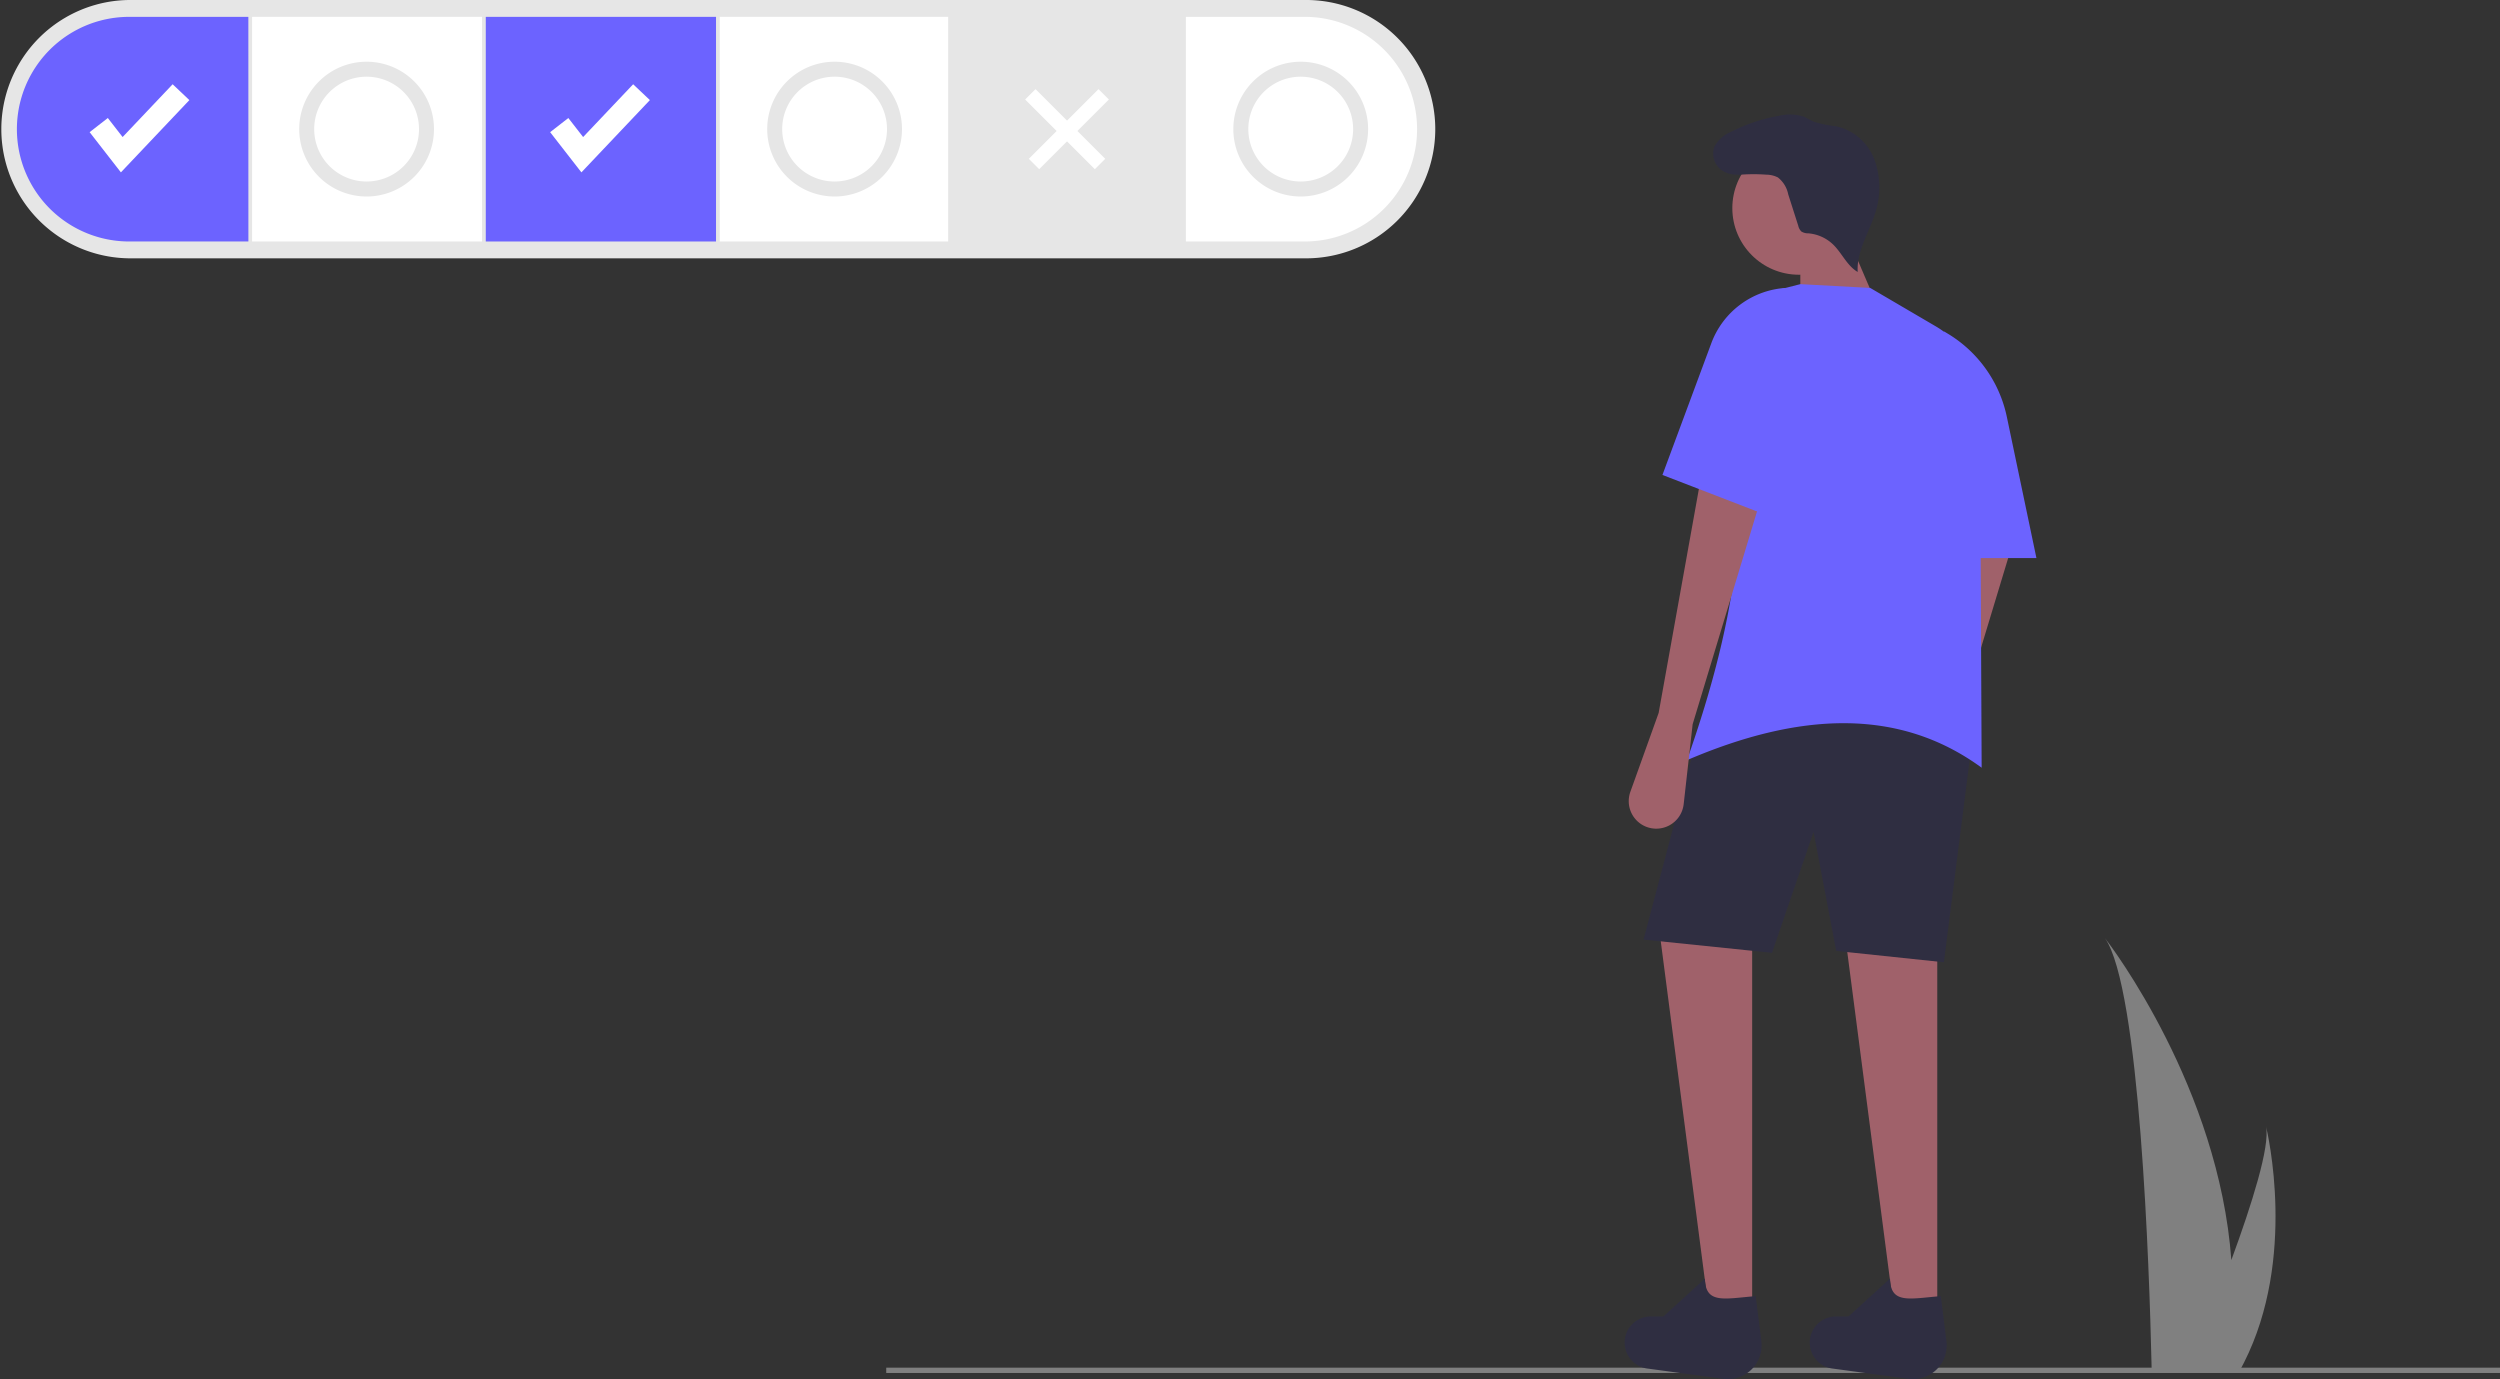 <svg xmlns="http://www.w3.org/2000/svg" width="181.272" height="100" viewBox="0 0 181.272 100"><rect x="0" y="0" width="181.272" height="100" fill="#333333" stroke="none"/><defs><style>.a{fill:gray;}.b{fill:#e6e6e6;}.c{fill:#fff;}.d{fill:#6c63ff;}.e{fill:#a0616a;}.f{fill:#2f2e41;}</style></defs><g transform="translate(0 0)"><rect class="a" width="117.012" height="0.386" transform="translate(64.26 99.168)"/><path class="a" d="M921.051,543.28c2.558,3.616,3.234,24.2,3.384,30.793,0,.149.008.29.01.423h6.475c.079-.141.152-.28.222-.423,3.838-7.576,1.709-16.659,1.6-17.118.292,1.444-1.027,5.63-2.517,9.684C929.312,554.173,921.537,543.91,921.051,543.28Z" transform="translate(-768.433 -475.272)"/><path class="b" d="M139.891,209.741a9.366,9.366,0,0,1,0-18.731h85.241a9.366,9.366,0,1,1,0,18.731Z" transform="translate(-130.525 -191.01)"/><rect class="c" width="16.673" height="16.288" transform="translate(18.279 1.222)"/><path class="c" d="M584.539,197.338H575.92v16.288h8.619a8.144,8.144,0,1,0,0-16.288Z" transform="translate(-489.933 -196.116)"/><rect class="c" width="16.56" height="16.288" transform="translate(52.19 1.222)"/><rect class="d" width="16.695" height="16.288" transform="translate(35.223 1.222)"/><rect class="b" width="16.695" height="16.288" transform="translate(69.021 1.222)"/><path class="d" d="M153.639,197.338H145a8.144,8.144,0,1,0,0,16.288h8.642Z" transform="translate(-135.631 -196.116)"/><path class="c" d="M35.93,38.033l-2.267-2.915,1.319-1.026,1.073,1.38,3.627-3.828,1.213,1.149Z" transform="translate(-27.164 -25.535)"/><path class="c" d="M208.886,38.033l-2.267-2.915,1.319-1.026,1.073,1.38,3.627-3.828,1.213,1.149Z" transform="translate(-166.729 -25.535)"/><rect class="c" width="1.064" height="7.146" transform="translate(74.333 7.215) rotate(-45)"/><rect class="c" width="7.146" height="1.064" transform="translate(74.599 11.516) rotate(-45)"/><path class="b" d="M247.792,223.967a4.886,4.886,0,1,1,4.886-4.886A4.886,4.886,0,0,1,247.792,223.967Zm0-8.687a3.8,3.8,0,1,0,3.8,3.8A3.8,3.8,0,0,0,247.792,215.281Z" transform="translate(-221.21 -209.719)"/><path class="b" d="M423.56,223.967a4.886,4.886,0,1,1,4.886-4.886A4.886,4.886,0,0,1,423.56,223.967Zm0-8.687a3.8,3.8,0,1,0,3.8,3.8,3.8,3.8,0,0,0-3.8-3.8Z" transform="translate(-363.044 -209.719)"/><path class="b" d="M598.624,223.967a4.886,4.886,0,1,1,4.886-4.886A4.887,4.887,0,0,1,598.624,223.967Zm0-8.687a3.8,3.8,0,1,0,3.8,3.8A3.8,3.8,0,0,0,598.624,215.281Z" transform="translate(-504.31 -209.719)"/><path class="e" d="M842.319,391.177l-2.051,5.722a2,2,0,0,0,.845,2.383h0a2,2,0,0,0,3.021-1.485l.651-5.8,4.931-16.3-4.246-2.054Z" transform="translate(-703.151 -338.387)"/><path class="e" d="M695.962,374.186h3.013V344.876l-6.848-.137Z" transform="translate(-558.506 -278.184)"/><path class="e" d="M626.438,374.186h3.013V344.876l-6.848-.137Z" transform="translate(-502.404 -278.184)"/><path class="f" d="M769.585,470.1l-7.807-.822-1.643-8.629-3.013,8.766-9.313-.959,3.835-14.518c7.01-4.763,13.668-4.659,20,0Z" transform="translate(-628.636 -400.327)"/><path class="f" d="M750.615,675.767a2.447,2.447,0,0,1-2.757,2.728l-5.551-.753a1.9,1.9,0,0,1-1.582-2.163h0a1.9,1.9,0,0,1,1.875-1.609h.915l3.011-2.743c.03,1.869,1.406,1.454,3.68,1.271Z" transform="translate(-622.902 -578.517)"/><path class="f" d="M820.138,675.767a2.447,2.447,0,0,1-2.757,2.728l-5.551-.753a1.9,1.9,0,0,1-1.582-2.163h0a1.9,1.9,0,0,1,1.875-1.609h.915l3.011-2.743c.03,1.869,1.406,1.454,3.68,1.271Z" transform="translate(-679.004 -578.517)"/><circle class="e" cx="4.828" cy="4.828" r="4.828" transform="translate(125.609 10.264)"/><path class="e" d="M682.191,92.156l-6.026.548V87.362l3.15-1.917Z" transform="translate(-545.626 -68.949)"/><path class="d" d="M785.49,332.8c-6.063-4.439-13.342-3.988-21.366-.548,3.635-10.291,5.184-19.882,2.328-28A6.455,6.455,0,0,1,771.308,298l1.034-.264,5.068.274,4.759,2.789a6.478,6.478,0,0,1,3.2,5.559Z" transform="translate(-641.803 -277.133)"/><path class="e" d="M744.418,385.5l-2.052,5.722a2,2,0,0,0,.845,2.383h0a2,2,0,0,0,3.021-1.485l.651-5.8,4.931-16.3-4.246-2.054Z" transform="translate(-624.151 -333.807)"/><path class="d" d="M867.317,331.909h-6.711V315.474h0a9.259,9.259,0,0,1,4.565,6.195Z" transform="translate(-719.658 -291.445)"/><path class="f" d="M776.5,238.2a1.966,1.966,0,0,1-1.866-.1,1.487,1.487,0,0,1-.593-1.705,2.349,2.349,0,0,1,1.219-1.107,12.3,12.3,0,0,1,3.5-1.171,3.28,3.28,0,0,1,1.748.059c.272.106.516.275.786.386a8.846,8.846,0,0,0,1.577.317,3.847,3.847,0,0,1,2.555,1.914,4.628,4.628,0,0,1,.4,1.038,5.971,5.971,0,0,1-.01,3.007c-.413,1.561-1.465,2.994-1.371,4.606-.778-.453-1.142-1.375-1.792-2a2.948,2.948,0,0,0-1.772-.8.937.937,0,0,1-.517-.132.808.808,0,0,1-.225-.407l-.732-2.292a2.054,2.054,0,0,0-.75-1.224,1.888,1.888,0,0,0-.837-.2,12.743,12.743,0,0,0-2.09.02" transform="translate(-649.746 -225.724)"/><path class="d" d="M762.709,315.729l-7.807-3.013,3.545-9.553a6.167,6.167,0,0,1,5.357-4.006h0Z" transform="translate(-634.361 -278.278)"/></g></svg>